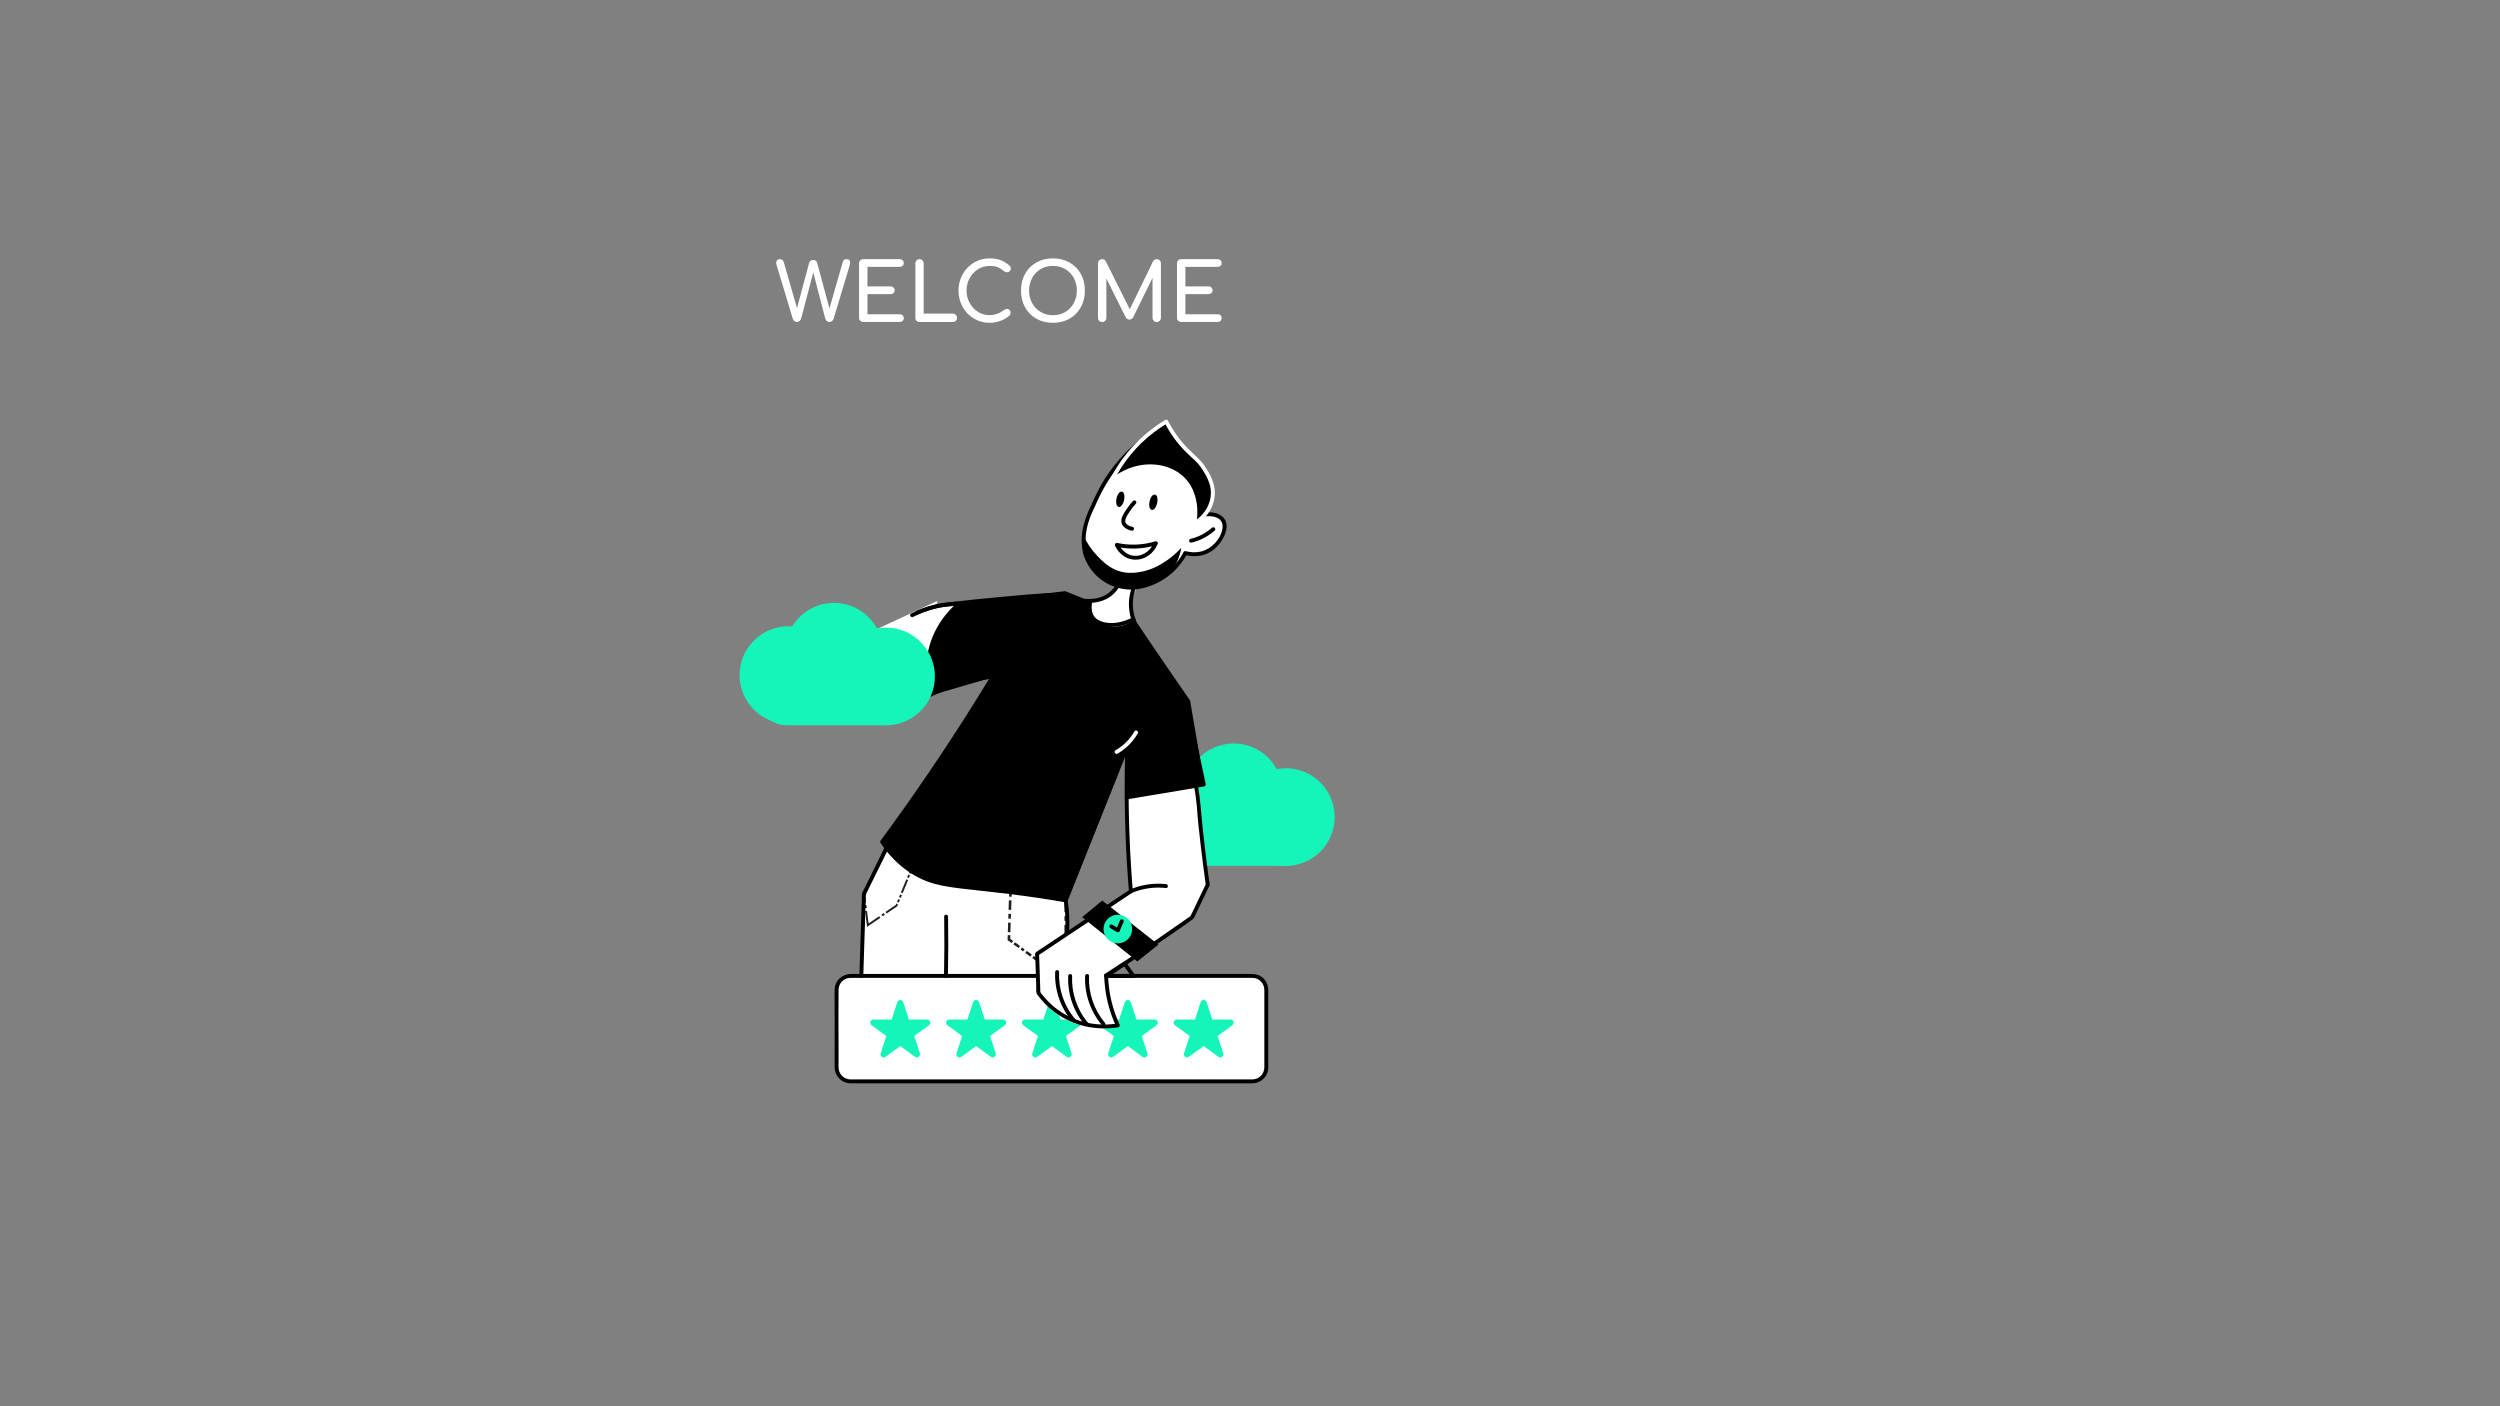 <?xml version="1.0" encoding="UTF-8"?><svg id="Layer_1" xmlns="http://www.w3.org/2000/svg" viewBox="0 0 1920 1080"><rect x="0" y="0" width="1920" height="1080" fill="#808080" stroke="none"/><defs><style>.cls-1{stroke-width:1.06px;}.cls-1,.cls-2,.cls-3{stroke:#000;stroke-miterlimit:10;}.cls-4{fill:#fff;}.cls-5{fill:none;}.cls-6{fill:#231f20;}.cls-3{stroke-width:1.37px;}.cls-7{fill:#15f5ba;}</style></defs><circle class="cls-7" cx="987.5" cy="627.5" r="37.5"/><circle class="cls-7" cx="947.5" cy="608.5" r="37.5"/><circle class="cls-7" cx="912.5" cy="626.5" r="37.5"/><path class="cls-7" d="M887,613h125v27.37c0,13.59-11.04,24.63-24.63,24.63h-75.74c-13.59,0-24.63-11.04-24.63-24.63v-27.37h0Z"/><path class="cls-4" d="M681.5,648.5c45.83,13.83,91.67,27.67,137.5,41.5v27c-7,4.67-14,9.33-21,14-.33,6.33-.67,12.67-1,19h-136c.67-21,1.33-42,2-63,6.17-12.83,12.33-25.67,18.5-38.5Z"/><polygon class="cls-5" points="672.42 697.39 671.21 687.74 674.51 680.77 660.96 674.34 655.79 685.26 657.54 699.25 672.42 697.39"/><polygon class="cls-6" points="665.09 693.24 664.27 686.62 666.26 682.42 664.9 681.78 662.72 686.38 663.61 693.43 665.09 693.24"/><rect class="cls-6" x="663.98" y="695.08" width="1.5" height="2.35" transform="translate(-81.25 87.85) rotate(-7.13)"/><rect class="cls-6" x="665.67" y="678.71" width="2.35" height="1.5" transform="translate(-232.68 991.24) rotate(-64.65)"/><rect class="cls-5" x="661.5" y="660.2" width="21.81" height="15" transform="translate(-218.87 989.54) rotate(-64.65)"/><rect class="cls-6" x="666.52" y="666.95" width="11.75" height="1.5" transform="translate(-218.87 989.54) rotate(-64.65)"/><rect class="cls-6" x="667.46" y="674.93" width="2.35" height="1.5" transform="translate(-228.24 990.68) rotate(-64.65)"/><rect class="cls-6" x="675" y="659" width="2.35" height="1.5" transform="translate(-209.53 988.41) rotate(-64.65)"/><rect class="cls-5" x="685.38" y="653.95" width="15" height="10.67" transform="translate(-262.25 708.86) rotate(-46.55)"/><rect class="cls-6" x="692.13" y="656.4" width="1.5" height="5.75" transform="translate(-262.25 708.87) rotate(-46.55)"/><rect class="cls-6" x="688.99" y="655.74" width="1.5" height="1.15" transform="translate(-261.08 705.66) rotate(-46.55)"/><rect class="cls-6" x="695.25" y="661.67" width="1.5" height="1.15" transform="translate(-263.43 712.06) rotate(-46.55)"/><rect class="cls-5" x="684.5" y="673.14" width="20.29" height="15" transform="translate(-199.87 1062.26) rotate(-67.52)"/><rect class="cls-6" x="689.19" y="679.89" width="10.93" height="1.5" transform="translate(-199.87 1062.27) rotate(-67.52)"/><rect class="cls-6" x="696.69" y="672.3" width="2.19" height="1.5" transform="translate(-190.93 1060.45) rotate(-67.52)"/><rect class="cls-6" x="690.42" y="687.45" width="2.19" height="1.5" transform="translate(-208.78 1064.06) rotate(-67.52)"/><polygon class="cls-5" points="683.84 687.15 682.43 690.56 672.42 697.39 680.87 709.78 694.57 700.44 697.7 692.88 683.84 687.15"/><polygon class="cls-6" points="688.33 693.96 687.9 695.01 680.09 700.33 680.94 701.57 689.11 696 689.64 694.71 688.33 693.96"/><rect class="cls-6" x="688.93" y="691.05" width="2.19" height="1.5" transform="translate(-213.03 1064.9) rotate(-67.52)"/><rect class="cls-6" x="677.17" y="701.72" width="2.19" height="1.5" transform="translate(-277.87 504.18) rotate(-34.29)"/><polygon class="cls-6" points="687.7 655.38 688.73 654.29 681.26 647.22 676.82 656.59 678.18 657.24 681.74 649.74 687.7 655.38"/><polygon class="cls-6" points="698.06 670.47 699.45 671.05 701.41 666.31 697.65 662.75 696.62 663.85 699.63 666.69 698.06 670.47"/><polygon class="cls-6" points="665.87 699.53 664.38 699.72 665.89 711.83 676.07 704.9 675.22 703.66 667.08 709.2 665.87 699.53"/><rect class="cls-4" x="642.5" y="749.5" width="330" height="81" rx="10.57" ry="10.57"/><path d="M961.93,829h-307.96c-.3,0-.59,0-.89,0-5.15-.1-9.01-4.18-9.07-9.27-.07-5.4,0-10.81,0-16.21,0-14.42-.19-28.85,0-43.26.07-5.09,3.93-9.17,9.08-9.27.3,0,.59,0,.89,0h304.7c1.09,0,2.17-.02,3.26,0,5.18.1,9.04,4.22,9.07,9.33.01,1.88,0,3.75,0,5.63v48.67c0,1.7.02,3.4,0,5.1-.07,5.1-3.93,9.16-9.07,9.27-1.93.04-1.93,3.04,0,3,6.53-.14,11.88-5.26,12.07-11.85.04-1.37,0-2.75,0-4.13v-48.99c0-2.14,0-4.29,0-6.43-.01-4.3-1.85-8.24-5.49-10.65-2.74-1.81-5.71-1.95-8.81-1.95h-305.85c-6.93,0-12.72,4.91-12.85,12.08-.09,4.78,0,9.58,0,14.36,0,15.01-.07,30.02,0,45.03.03,7.05,5.35,12.49,12.44,12.53,1.82,0,3.64,0,5.46,0h303.02c1.93,0,1.93-3,0-3Z"/><path class="cls-4" d="M858,449c-1.08,2.11-3.45,6-8,9-7.6,5.02-15.65,3.85-17.64,3.5-.09,1.88-.43,12.85,7.64,20.5,8.38,7.94,22.4,9.04,34,2-1.55-2.39-5.98-9.89-5-20,.65-6.67,3.36-11.53,5-14-5.33-.33-10.67-.67-16-1Z"/><path class="cls-4" d="M832.28,417.22c-.84-14.2,5.54-24.79,8.71-32.13,14.02-32.55,39.21-50.17,51.16-57.38,8.21,8.56,17.39,19.76,25.75,33.91,4.13,7,7.49,13.74,10.23,20.01-2.18,4.7-4.36,9.4-6.54,14.1,7.2-1.66,14.4-.74,17.39,3.42,4.55,6.35-1.86,18.59-10.57,23.63-7.63,4.42-15.77,2.58-18.08,1.97-2,3.79-5.31,8.93-10.66,13.77-9.62,8.72-20.18,11.39-25.24,12.32-3.94.72-15.21,1.59-26.14-5.66-10.15-6.73-13.76-16.53-14.78-19.69-.45-1.9-1.01-4.77-1.22-8.28Z"/><path d="M833.78,417.22c-.47-8.61,1.84-16.75,5.36-24.53,3.28-7.25,6.49-14.53,10.63-21.34,7.73-12.71,17.9-23.83,29.58-33.01,4.32-3.39,8.86-6.5,13.56-9.34l-1.82-.23c11.54,12.07,21.44,25.65,29.32,40.37,2.32,4.33,4.45,8.75,6.42,13.25v-1.51c-2.18,4.7-4.36,9.4-6.54,14.1-.55,1.19.35,2.5,1.69,2.2,4.35-.97,9.7-1.4,13.7.99,2.92,1.75,3.71,4.98,3.11,8.17-1.49,7.99-8.45,15.29-16.3,17.21-3.86.94-7.94.76-11.77-.24-.62-.16-1.38.1-1.69.69-6.96,13.09-19.44,22.24-33.93,25.2-13.37,2.73-27.79-3.36-35.48-14.63-1.61-2.36-2.99-4.91-4.01-7.58-1.19-3.11-1.62-6.46-1.83-9.77-.12-1.92-3.12-1.93-3,0,.21,3.29.56,6.77,1.69,9.9.88,2.43,1.98,4.78,3.31,7,4.21,7.05,10.57,12.61,18.16,15.76,6.32,2.63,13.46,3.57,20.24,2.52,6.17-.95,12.25-3.23,17.64-6.33,8.39-4.82,15.26-12.03,19.8-20.56l-1.69.69c3.9,1.01,8,1.24,11.97.53,5.26-.94,9.92-3.81,13.48-7.75,4.98-5.51,10.47-16.68,3.02-22.57-4.73-3.73-11.66-3.37-17.21-2.13.56.73,1.13,1.47,1.69,2.2,1.26-2.72,2.52-5.44,3.78-8.15.58-1.25,1.16-2.5,1.74-3.75.33-.72.76-1.46,1.02-2.2.27-.77.16-1.15-.17-1.9-2.19-5.02-4.63-9.94-7.27-14.74-5.3-9.63-11.47-18.77-18.38-27.31-3.29-4.07-6.76-8-10.38-11.78-.45-.47-1.26-.57-1.82-.23-10.06,6.08-19.39,13.42-27.55,21.88-5.63,5.84-10.72,12.22-15.11,19.04-4.53,7.03-7.89,14.56-11.41,22.12-4.09,8.81-7.09,17.92-6.56,27.76.1,1.92,3.1,1.93,3,0Z"/><path class="cls-7" d="M693.71,769.67l4.33,13.33h14.02c2.34,0,3.32,3,1.42,4.38l-11.34,8.24,4.33,13.33c.72,2.23-1.83,4.08-3.72,2.7l-11.34-8.24-11.34,8.24c-1.9,1.38-4.45-.48-3.72-2.7l4.33-13.33-11.34-8.24c-1.9-1.38-.92-4.38,1.42-4.38h14.02s4.33-13.33,4.33-13.33c.72-2.23,3.88-2.23,4.6,0Z"/><path class="cls-7" d="M751.96,769.67l4.33,13.33h14.02c2.34,0,3.32,3,1.42,4.38l-11.34,8.24,4.33,13.33c.72,2.23-1.83,4.08-3.72,2.7l-11.34-8.24-11.34,8.24c-1.9,1.38-4.45-.48-3.72-2.7l4.33-13.33-11.34-8.24c-1.9-1.38-.92-4.38,1.42-4.38h14.02s4.33-13.33,4.33-13.33c.72-2.23,3.88-2.23,4.6,0Z"/><path class="cls-7" d="M810.21,769.67l4.33,13.33h14.02c2.34,0,3.32,3,1.42,4.38l-11.34,8.24,4.33,13.33c.72,2.23-1.83,4.08-3.72,2.7l-11.34-8.24-11.34,8.24c-1.9,1.38-4.45-.48-3.72-2.7l4.33-13.33-11.34-8.24c-1.9-1.38-.92-4.38,1.42-4.38h14.02s4.33-13.33,4.33-13.33c.72-2.23,3.88-2.23,4.6,0Z"/><path class="cls-7" d="M868.46,769.67l4.33,13.33h14.02c2.34,0,3.32,3,1.42,4.38l-11.34,8.24,4.33,13.33c.72,2.23-1.83,4.08-3.72,2.7l-11.34-8.24-11.34,8.24c-1.9,1.38-4.45-.48-3.72-2.7l4.33-13.33-11.34-8.24c-1.9-1.38-.92-4.38,1.42-4.38h14.02s4.33-13.33,4.33-13.33c.72-2.23,3.88-2.23,4.6,0Z"/><path class="cls-7" d="M926.71,769.67l4.33,13.33h14.02c2.34,0,3.32,3,1.42,4.38l-11.34,8.24,4.33,13.33c.72,2.23-1.83,4.08-3.72,2.7l-11.34-8.24-11.34,8.24c-1.9,1.38-4.45-.48-3.72-2.7l4.33-13.33-11.34-8.24c-1.9-1.38-.92-4.38,1.42-4.38h14.02s4.33-13.33,4.33-13.33c.72-2.23,3.88-2.23,4.6,0Z"/><rect class="cls-5" x="777.86" y="720.12" width="15" height="18.03" transform="translate(-266.11 936.15) rotate(-54.01)"/><rect class="cls-6" x="779.82" y="723.44" width="2" height="4.8" transform="translate(-265.31 931.11) rotate(-54.01)"/><rect class="cls-6" x="784.36" y="727.93" width="2" height="2.4" transform="translate(-266.1 936.16) rotate(-54.01)"/><rect class="cls-6" x="788.89" y="730.02" width="2" height="4.8" transform="translate(-266.89 941.18) rotate(-54.01)"/><rect class="cls-5" x="799.82" y="722.48" width="16.73" height="15" transform="translate(-268.96 569.35) rotate(-33.61)"/><rect class="cls-6" x="801.62" y="731.86" width="4.46" height="2" transform="translate(-271.28 567.44) rotate(-33.61)"/><rect class="cls-6" x="807.06" y="728.98" width="2.23" height="2" transform="translate(-268.96 569.36) rotate(-33.61)"/><rect class="cls-6" x="810.28" y="726.11" width="4.46" height="2" transform="translate(-266.64 571.25) rotate(-33.61)"/><rect class="cls-5" x="811" y="691.63" width="15" height="27.48"/><rect class="cls-6" x="817.5" y="710.26" width="2" height="7.32"/><rect class="cls-6" x="817.5" y="703.55" width="2" height="3.66"/><rect class="cls-6" x="817.5" y="693.18" width="2" height="7.32"/><rect class="cls-5" x="790.08" y="669.61" width="15" height="27.64" transform="translate(74.23 1444.98) rotate(-87.07)"/><rect class="cls-6" x="805.17" y="680.19" width="2" height="7.36" transform="translate(81.93 1453.98) rotate(-87.07)"/><rect class="cls-6" x="796.59" y="681.59" width="2" height="3.68" transform="translate(74.23 1444.99) rotate(-87.07)"/><rect class="cls-6" x="788.01" y="679.31" width="2" height="7.36" transform="translate(66.53 1436.02) rotate(-87.07)"/><rect class="cls-5" x="761.65" y="696.24" width="27.58" height="15" transform="translate(46.2 1455.25) rotate(-88.09)"/><rect class="cls-6" x="772.05" y="694.17" width="7.34" height="2" transform="translate(55.05 1447.25) rotate(-88.09)"/><rect class="cls-6" x="773.6" y="702.73" width="3.67" height="2" transform="translate(46.22 1455.25) rotate(-88.09)"/><rect class="cls-6" x="771.48" y="711.29" width="7.34" height="2" transform="translate(37.38 1463.23) rotate(-88.09)"/><polygon class="cls-6" points="799.95 734.28 801.06 735.94 796.85 738.74 792.78 735.78 793.96 734.16 796.91 736.3 799.95 734.28"/><polygon class="cls-6" points="817.52 719.78 819.52 719.78 819.52 723.67 816.28 725.82 815.17 724.14 817.52 722.59 817.52 719.78"/><polygon class="cls-6" points="812.52 685.18 812.62 683.18 819.51 683.53 819.51 690.41 817.51 690.41 817.51 685.43 812.52 685.18"/><polygon class="cls-6" points="776.92 688.72 774.92 688.66 775.17 681.27 782.52 681.64 782.42 683.65 777.1 683.37 776.92 688.72"/><polygon class="cls-6" points="778.11 722.66 776.93 724.27 773.81 722.01 773.94 718.17 775.95 718.23 775.85 721.01 778.11 722.66"/><path class="cls-4" d="M848,748c3,13.33,6,26.67,9,40-4.66.91-26.28,4.62-45-9-7.68-5.59-12.32-12.24-15-17-.33-10-.67-20-1-30l72-48c-1-25.33-2-50.67-3-76,18.33-1,36.67-2,55-3,2.33,24.67,4.67,49.33,7,74-4.33,9-8.67,18-13,27l-66,42Z"/><path d="M715.26,534.8c15.11-6.89,31.19-11.54,47.64-13.85-.56-.73-1.13-1.47-1.69-2.2-10.05,16.58-20.38,32.98-30.98,49.21-11.06,16.92-22.42,33.63-34.08,50.14-6.55,9.28-13.2,18.5-19.94,27.65-.3.4-.27,1.11,0,1.51,9.84,14.85,24.22,26.78,41.55,31.52,7.62,2.08,15.52,3.05,23.35,3.96,11.61,1.35,23.24,2.49,34.84,3.94,14.1,1.76,28.16,3.86,42.16,6.27.87.15,1.52-.23,1.85-1.05,12.31-30.86,24.61-61.72,36.92-92.58,3.44-8.63,6.88-17.25,10.32-25.88-.98-.13-1.96-.27-2.95-.4-.93,29.24-.57,58.51,1.11,87.71.46,7.92,1.01,15.84,1.65,23.75l.74-1.3-36,24c-6.07,4.05-12.15,8.1-18.22,12.15-2.96,1.98-5.93,3.95-8.89,5.93-1.41.94-2.81,1.88-4.22,2.81-1.53,1.02-3.25,1.95-4.67,3.11-1.23,1.01-.69,3.03-.64,4.45.06,1.75.12,3.51.18,5.26.12,3.6.24,7.19.36,10.79.06,1.67.11,3.33.17,5,.06,1.87-.11,3.94.19,5.79.15.92.84,1.63,1.39,2.37.66.86,1.33,1.71,2.03,2.55,7.63,9.1,17.82,15.94,29.16,19.48,9.77,3.05,20.23,3.65,30.32,2.05,1.04-.17,1.26-1.42.9-2.2-5.42-11.67-8.41-24.38-8.8-37.24l-.74,1.3c11.14-7.34,22.23-14.76,33.25-22.28,10.9-7.43,21.87-14.81,32.54-22.57,1.17-.85,1.64-2.54,2.25-3.81.77-1.6,1.54-3.21,2.31-4.81,1.42-2.96,2.85-5.93,4.27-8.89.73-1.52,1.46-3.04,2.19-4.57.35-.72.69-1.44,1.04-2.16.33-.68.86-1.44.9-2.2.05-.93-.28-2.04-.41-2.97-.18-1.3-.35-2.6-.53-3.89-1.6-11.98-3.06-23.99-4.36-36-1.22-11.2-1.74-22.42-3.76-33.53-.34-1.9-3.24-1.09-2.89.8.93,5.11,1.66,10.26,2.12,15.43.36,4.06.56,8.13.98,12.19,1.11,10.57,2.34,21.12,3.68,31.66.71,5.58,1.45,11.15,2.22,16.72l.15-1.16c-2.23,4.65-4.46,9.29-6.69,13.94-1.12,2.32-2.23,4.65-3.35,6.97-.5,1.04-1,2.08-1.5,3.12-.56,1.18-1.84,1.77-2.89,2.52-8.21,5.78-16.46,11.51-24.75,17.19s-16.78,11.43-25.22,17.06c-4.2,2.8-8.45,5.53-12.63,8.37-1.02.69-1.2,1.16-1.15,2.38.04,1.04.09,2.09.16,3.13.15,2.18.38,4.36.67,6.52,1.33,9.81,4.17,19.33,8.34,28.31l.9-2.2c-10.33,1.64-21.12.71-30.98-2.81-6.92-2.47-13.38-6.28-18.9-11.12-2.15-1.89-4.17-3.92-6.04-6.09-.73-.84-1.43-1.7-2.11-2.57-.31-.4-.77-.85-.98-1.31-.26-.56-.16-1.53-.18-2.29-.3-9.12-.61-18.25-.91-27.37l-.74,1.3c18.67-12.44,37.33-24.89,56-37.33,5.33-3.56,10.67-7.11,16-10.67.42-.28.79-.76.74-1.3-2.37-29.07-3.46-58.25-3.24-87.42.06-8.02.22-16.03.48-24.04.06-1.81-2.36-1.87-2.95-.4-12.31,30.86-24.61,61.72-36.92,92.58-3.44,8.63-6.88,17.25-10.32,25.88.62-.35,1.23-.7,1.85-1.05-24.12-4.16-48.37-7.07-72.68-9.74-14.62-1.6-29.71-3.1-42.64-10.68-10.02-5.87-18.38-14.24-24.78-23.88v1.51c12.03-16.34,23.78-32.9,35.22-49.66,11.19-16.4,22.1-33,32.71-49.78,5.78-9.13,11.46-18.32,17.06-27.56.75-1.24-.48-2.37-1.69-2.2-16.72,2.35-33,7.15-48.36,14.15-1.75.8-.23,3.39,1.51,2.59h0Z"/><path d="M836.05,461.1c-1.32,5.27-1.17,11.28,2.89,15.33,4.66,4.65,12.05,5.55,18.29,4.8,4.92-.6,9.62-2.19,14.03-4.43,1.72-.88.2-3.46-1.51-2.59-6.25,3.18-13.67,5.2-20.7,3.89-4.02-.75-8.45-2.8-10-6.82-1.16-3-.86-6.32-.1-9.38.47-1.87-2.42-2.67-2.89-.8h0Z"/><path d="M679.59,650.5c-3.01,6.1-6.01,12.19-9.02,18.29-1.47,2.97-2.93,5.95-4.4,8.92-.73,1.49-1.47,2.97-2.2,4.46-.66,1.33-1.73,2.86-1.96,4.33-.26,1.59-.11,3.35-.16,4.96-.06,1.74-.11,3.47-.17,5.21-.11,3.39-.22,6.78-.32,10.17-.21,6.61-.42,13.23-.63,19.84-.24,7.61-.48,15.21-.72,22.82-.06,1.93,2.94,1.93,3,0,.42-13.23.84-26.46,1.26-39.69.21-6.61.42-13.23.63-19.84.03-.83.03-1.66.08-2.48.04-.7.28-1.16.6-1.8.77-1.56,1.54-3.12,2.31-4.68,1.47-2.97,2.93-5.95,4.4-8.92,3.3-6.69,6.6-13.38,9.9-20.07.85-1.73-1.74-3.25-2.59-1.51h0Z"/><path d="M895.67,323.8c-6.34,3.78-14.3,9.39-22.23,17.51-10.03,10.26-16.21,20.63-19.94,28.19,17.94-15.21,42.2-14.57,55-1.83,12.74,12.69,9.13,32.42,8.76,34.25,1.27-.69,11.85-6.69,13.96-19.63,1.58-9.72-3.42-17.58-6.47-22.43-5.1-8.11-9.23-9.19-17.08-18.26-6.03-6.97-9.82-13.54-12-17.81Z"/><path class="cls-4" d="M894.91,322.51c-14.9,8.92-27.62,21.27-36.93,35.94-2.11,3.33-4.03,6.77-5.78,10.3-.77,1.56,1.04,2.92,2.36,1.82,10.87-9.14,26.05-13.55,39.91-9.4,6.13,1.84,11.81,5.45,15.64,10.64,3.83,5.19,5.76,11.53,6.25,17.92.2,2.66.19,5.35-.04,8.01-.13,1.52-.22,2.34-.51,3.8-.25,1.27,1.01,2.35,2.2,1.69,9.23-5.04,15.66-15.65,14.95-26.24-.47-6.93-3.77-13.17-7.55-18.85-3.63-5.46-8.8-9.3-13.33-13.93-6.08-6.22-11.14-13.42-15.12-21.15-.88-1.72-3.47-.2-2.59,1.51,3.3,6.42,7.36,12.45,12.07,17.92,2.42,2.81,5.04,5.43,7.79,7.92,2.12,1.92,4.28,3.81,6.14,6,1.95,2.27,3.54,4.85,5.04,7.43,1.66,2.85,3.06,5.84,3.88,9.05,1.74,6.87.11,14.06-3.96,19.8-2.28,3.21-5.36,6.05-8.83,7.95l2.2,1.69c1.98-10.02.72-21.54-4.79-30.26-7.89-12.48-23.26-17.07-37.32-14.91-8.95,1.38-17.26,5.48-24.16,11.28l2.36,1.82c7.36-14.89,18.06-28.06,31.28-38.16,3.31-2.53,6.78-4.86,10.35-7,1.66-.99.15-3.59-1.51-2.59Z"/><path d="M870.18,384.75c-2,2.09-3.73,4.38-5.31,6.8-1.52,2.32-3.27,4.84-3.65,7.65-.66,4.78,3.73,7.48,7.82,8.37,1.88.41,2.69-2.48.8-2.89-2.86-.63-6.48-2.23-5.51-5.78.63-2.3,2.16-4.37,3.46-6.33s2.83-3.94,4.52-5.7c1.34-1.39-.78-3.52-2.12-2.12h0Z"/><path class="cls-4" d="M857.7,418.47c4.05.88,9.63,1.65,16.23,1.25,5.56-.34,10.24-1.41,13.81-2.51-3.11,7.69-10.71,12.14-17.91,11-8.17-1.29-11.85-9.12-12.13-9.74Z"/><path d="M857.3,419.92c10.21,2.19,20.84,1.78,30.84-1.26l-1.85-1.85c-2.73,6.56-9.89,11.46-17.12,9.75-4.51-1.07-8.28-4.67-10.18-8.85-.8-1.76-3.38-.23-2.59,1.51,1.62,3.57,4.61,6.82,8.04,8.7,5.64,3.09,12.62,2.35,17.78-1.37,3.17-2.28,5.46-5.35,6.96-8.95.45-1.08-.85-2.15-1.85-1.85-9.48,2.89-19.55,3.34-29.24,1.26-1.88-.4-2.69,2.49-.8,2.89Z"/><path d="M915.09,416.73c6.62-1.55,12.73-4.77,17.8-9.29,1.44-1.29-.68-3.4-2.12-2.12-4.69,4.19-10.36,7.09-16.47,8.52-1.88.44-1.08,3.33.8,2.89h0Z"/><path class="cls-4" d="M858.26,578.8c6.44-3.7,11.83-9.09,15.54-15.54.96-1.68-1.63-3.19-2.59-1.51-3.46,6.01-8.45,11-14.46,14.46-1.67.96-.16,3.56,1.51,2.59h0Z"/><path d="M817.05,691.9c1.22,8.14,1.51,16.4.95,24.6-.13,1.93,2.87,1.92,3,0,.58-8.49.21-16.99-1.05-25.4-.29-1.9-3.18-1.09-2.89.8h0Z"/><path d="M725.12,703.94c.25,15.19.22,30.38-.12,45.56-.04,1.93,2.96,1.93,3,0,.33-15.19.37-30.38.12-45.56-.03-1.93-3.03-1.93-3,0h0Z"/><path d="M850.69,750.51c4.56-3.02,9.11-6.04,13.67-9.07-.68-.18-1.37-.36-2.05-.54,2.3,3.12,4.6,6.24,6.89,9.36.43-.75.86-1.5,1.3-2.26h-21c.25.93.5,1.86.76,2.8.15-.1.29-.19.44-.29,1.6-1.06.1-3.66-1.51-2.59-.15.1-.29.19-.44.29-1.21.8-.79,2.8.76,2.8h21c1.05,0,1.99-1.31,1.3-2.26-2.3-3.12-4.6-6.24-6.89-9.36-.46-.62-1.32-1.02-2.05-.54-4.56,3.02-9.11,6.04-13.67,9.07-1.6,1.06-.1,3.66,1.51,2.59h0Z"/><path d="M848.56,785.44c-8.45-9.98-12.76-22.9-12.19-35.94.08-1.93-2.92-1.93-3,0-.6,13.86,4.12,27.49,13.07,38.06,1.25,1.48,3.36-.66,2.12-2.12h0Z"/><path d="M835.56,785.44c-8.45-9.98-12.76-22.9-12.19-35.94.08-1.93-2.92-1.93-3,0-.6,13.86,4.12,27.49,13.07,38.06,1.25,1.48,3.36-.66,2.12-2.12h0Z"/><path d="M825.56,782.44c-8.45-9.98-12.76-22.9-12.19-35.94.08-1.93-2.92-1.93-3,0-.6,13.86,4.12,27.49,13.07,38.06,1.25,1.48,3.36-.66,2.12-2.12h0Z"/><path d="M895.5,679c-9.47-1.05-19.01.46-27.76,4.2-1.77.76-.24,3.34,1.51,2.59,8.25-3.53,17.33-4.78,26.24-3.8,1.92.21,1.9-2.79,0-3h0Z"/><path d="M734.44,463.44c-10.05,12.71-17.55,27.34-21.62,43.05-1.28,4.94-2.2,9.95-2.82,15.01-.24,1.91,2.77,1.89,3,0,2.09-16.87,8.11-33.1,17.38-47.33,1.93-2.96,3.99-5.84,6.18-8.61,1.18-1.5-.92-3.64-2.12-2.12h0Z"/><path d="M865.66,613.9c6.68-1.12,13.37-2.25,20.05-3.37,10.64-1.79,21.28-3.57,31.92-5.36,2.42-.41,4.85-.81,7.27-1.22.83-.14,1.2-1.12,1.05-1.85-3.63-17.11-7.26-34.22-10.89-51.33-1.04-4.89-2.07-9.78-3.11-14.67-.4-1.89-3.29-1.09-2.89.8,3.63,17.11,7.26,34.22,10.89,51.33,1.04,4.89,2.07,9.78,3.11,14.67.35-.62.7-1.23,1.05-1.85-6.68,1.12-13.37,2.25-20.05,3.37-10.64,1.79-21.28,3.57-31.92,5.36-2.42.41-4.85.81-7.27,1.22-1.9.32-1.09,3.21.8,2.89h0Z"/><ellipse class="cls-2" cx="885.82" cy="385.73" rx="5.5" ry="2.5" transform="translate(324.72 1172.26) rotate(-78.03)"/><ellipse class="cls-2" cx="860.43" cy="383.47" rx="5.5" ry="2.5" transform="translate(306.8 1145.63) rotate(-78.03)"/><path class="cls-1" d="M856.51,448.65c-2.92-.81-10.84-3.42-17.01-11.15-8.08-10.1-7.24-21.53-7-24,2.09,3.97,5.26,8.98,10,14,4.67,4.94,8.08,7.27,8.99,7.85,1.84,1.18,4.75,3,9.01,4.15,3.23.87,6.04,1.03,8,1,5.98,5.44,6.57,7.84,6,9-1.3,2.65-9.89,1.19-17.99-.85Z"/><path class="cls-1" d="M873.64,449.64c3.03.02,11.36-.32,19.41-6.07,10.53-7.51,12.85-18.72,13.3-21.17-3.1,3.25-7.51,7.2-13.45,10.73-2.49,1.48-5.89,3.5-10.79,5.09-5.48,1.78-10.29,2.22-13.61,2.28,1,1.54,2.01,3.2,3,5,.79,1.42,1.5,2.8,2.14,4.14Z"/><path class="cls-3" d="M873.5,737.5c-13.77-11.05-27.54-22.09-41.32-33.14,4.77-3.95,9.54-7.91,14.32-11.86l42,33-15,12Z"/><circle class="cls-7" cx="858.5" cy="713.5" r="11"/><path class="cls-4" d="M858.5,714.5c-1.67-1-3.33-2-5-3"/><path d="M859.26,713.2c-1.67-1-3.33-2-5-3-.67-.4-1.68-.17-2.05.54s-.18,1.62.54,2.05c1.67,1,3.33,2,5,3,.67.4,1.68.17,2.05-.54s.18-1.62-.54-2.05h0Z"/><path class="cls-4" d="M858.71,714.02c.93-2.17,1.86-4.35,2.79-6.52"/><path d="M860.01,714.78c.93-2.17,1.86-4.35,2.79-6.52.17-.39.27-.73.15-1.16-.1-.35-.36-.73-.69-.9-.64-.34-1.72-.23-2.05.54-.93,2.17-1.86,4.35-2.79,6.52-.17.39-.27.73-.15,1.16.1.35.36.73.69.9.64.34,1.72.23,2.05-.54h0Z"/><path class="cls-4" d="M652.29,199.78c.41.49.62,1.15.62,1.98,0,.62-.08,1.2-.25,1.73l-12.42,41.21c-.29.78-.71,1.41-1.27,1.88-.56.47-1.2.71-1.95.71s-1.4-.24-1.98-.71c-.58-.47-.99-1.08-1.24-1.82l-9.21-35.59-9.33,35.52c-.29.78-.71,1.41-1.27,1.88-.56.47-1.21.71-1.95.71s-1.4-.23-1.98-.68c-.58-.45-.99-1.07-1.24-1.85l-12.42-41.27c-.17-.54-.25-1.09-.25-1.67,0-.86.24-1.54.71-2.04.47-.49,1.12-.74,1.95-.74.74,0,1.39.21,1.95.62.56.41.96,1.01,1.21,1.79l10.13,35.21,9.33-34.84c.16-.62.54-1.13,1.11-1.54s1.24-.62,1.98-.62c.7,0,1.34.19,1.92.56.58.37.95.89,1.11,1.54l9.45,35.15,10.26-35.77c.21-.74.57-1.28,1.08-1.61.51-.33,1.2-.49,2.07-.49s1.44.25,1.85.74Z"/><path class="cls-4" d="M660.7,246.37c-.62-.62-.93-1.38-.93-2.29v-41.83c0-.95.31-1.72.93-2.32.62-.6,1.38-.9,2.29-.9h27.93c.95,0,1.71.28,2.29.83.58.56.87,1.29.87,2.19s-.29,1.57-.87,2.1-1.34.8-2.29.8h-24.71v15.01h17.73c.9,0,1.66.28,2.25.83s.9,1.27.9,2.13-.3,1.58-.9,2.13c-.6.56-1.35.83-2.25.83h-17.73v15.45h24.71c.95,0,1.71.27,2.29.8.58.54.87,1.24.87,2.1s-.29,1.64-.87,2.19-1.34.83-2.29.83h-27.93c-.91,0-1.67-.31-2.29-.93Z"/><path class="cls-4" d="M703.91,246.37c-.6-.62-.9-1.38-.9-2.29v-41.83c0-.91.31-1.67.93-2.29.62-.62,1.36-.93,2.22-.93s1.67.31,2.29.93.93,1.38.93,2.29v38.61h22.37c.91,0,1.67.31,2.29.93.62.62.93,1.38.93,2.29s-.31,1.67-.93,2.29-1.38.93-2.29.93h-25.58c-.91,0-1.66-.31-2.25-.93Z"/><path class="cls-4" d="M747.9,244.64c-3.64-2.18-6.52-5.17-8.62-8.96-2.1-3.79-3.15-7.97-3.15-12.54s1.05-8.68,3.15-12.45c2.1-3.77,4.97-6.75,8.62-8.96,3.65-2.2,7.67-3.3,12.08-3.3,3.13,0,5.84.41,8.12,1.24,2.29.82,4.6,2.18,6.95,4.08.5.37.82.75.99,1.14.16.39.25.85.25,1.39,0,.82-.3,1.5-.9,2.04-.6.54-1.29.8-2.07.8s-1.5-.27-2.16-.8c-1.69-1.44-3.34-2.48-4.94-3.12-1.61-.64-3.69-.96-6.24-.96-3.21,0-6.17.85-8.87,2.53-2.7,1.69-4.84,3.99-6.43,6.89-1.59,2.9-2.38,6.07-2.38,9.48s.79,6.63,2.38,9.51c1.59,2.88,3.73,5.17,6.43,6.86,2.7,1.69,5.65,2.53,8.87,2.53,3.96,0,7.74-1.36,11.37-4.08.7-.49,1.38-.74,2.04-.74.78,0,1.43.28,1.95.83.51.56.77,1.29.77,2.19s-.33,1.63-.99,2.29c-4.45,3.58-9.49,5.38-15.14,5.38-4.41,0-8.43-1.09-12.08-3.27Z"/><path class="cls-4" d="M795.91,244.76c-3.73-2.1-6.62-5.04-8.68-8.8-2.06-3.77-3.09-8.04-3.09-12.82s1.03-9.04,3.09-12.79c2.06-3.75,4.95-6.67,8.68-8.77,3.73-2.1,7.98-3.15,12.76-3.15s8.97,1.05,12.7,3.15c3.73,2.1,6.63,5.03,8.71,8.77,2.08,3.75,3.12,8.01,3.12,12.79s-1.04,9.05-3.12,12.82c-2.08,3.77-4.97,6.7-8.68,8.8s-7.95,3.15-12.73,3.15-9.03-1.05-12.76-3.15ZM818.12,239.6c2.8-1.67,4.98-3.94,6.55-6.83,1.56-2.88,2.35-6.09,2.35-9.64s-.78-6.75-2.35-9.64c-1.57-2.88-3.74-5.15-6.52-6.8-2.78-1.65-5.94-2.47-9.48-2.47s-6.7.82-9.48,2.47c-2.78,1.65-4.95,3.91-6.52,6.8-1.57,2.88-2.35,6.1-2.35,9.64s.78,6.75,2.35,9.64c1.57,2.88,3.75,5.16,6.55,6.83,2.8,1.67,5.95,2.5,9.45,2.5s6.65-.83,9.45-2.5Z"/><path class="cls-4" d="M890.65,199.97c.62.62.93,1.38.93,2.29v41.83c0,.91-.32,1.67-.96,2.29s-1.39.93-2.25.93-1.67-.31-2.29-.93c-.62-.62-.93-1.38-.93-2.29v-30.71l-14.95,30.46c-.7,1.07-1.63,1.61-2.78,1.61-1.36,0-2.35-.64-2.96-1.92l-14.77-29.59v30.15c0,.91-.31,1.67-.93,2.29-.62.62-1.38.93-2.29.93s-1.67-.31-2.29-.93-.93-1.38-.93-2.29v-41.83c0-.91.31-1.67.93-2.29.62-.62,1.38-.93,2.29-.93,1.24,0,2.18.58,2.84,1.73l18.35,36.76,17.85-36.76c.66-1.15,1.61-1.73,2.84-1.73.91,0,1.67.31,2.29.93Z"/><path class="cls-4" d="M904.86,246.37c-.62-.62-.93-1.38-.93-2.29v-41.83c0-.95.31-1.72.93-2.32.62-.6,1.38-.9,2.29-.9h27.93c.95,0,1.71.28,2.29.83.58.56.87,1.29.87,2.19s-.29,1.57-.87,2.1c-.58.54-1.34.8-2.29.8h-24.71v15.01h17.73c.91,0,1.66.28,2.25.83.6.56.9,1.27.9,2.13s-.3,1.58-.9,2.13c-.6.56-1.35.83-2.25.83h-17.73v15.45h24.71c.95,0,1.71.27,2.29.8.58.54.87,1.24.87,2.1s-.29,1.64-.87,2.19c-.58.56-1.34.83-2.29.83h-27.93c-.91,0-1.67-.31-2.29-.93Z"/><path class="cls-4" d="M734,464c-4.59,7.15-9.59,16.17-14,27-4.56,11.2-7.3,21.47-9,30-14.33-3.67-28.67-7.33-43-11-2.33-5.33-4.67-10.67-7-16,.97-2.13,1.95-4.27,2.91-6.41l56.01-26.07c-.31,1.16-.61,2.32-.92,3.48,5-.33,10-.67,15-1Z"/><path d="M916.95,560.1c-.82-4.2-1.66-8.4-2.54-12.6-.42-2.03-.86-4.06-1.29-6.08-.22-1-.44-2.01-.66-3.01-.21-.95-.31-2.03-.8-2.87-1.12-1.93-2.52-3.74-3.76-5.59s-2.41-3.59-3.62-5.39c-2.46-3.66-4.92-7.32-7.38-10.98-4.88-7.25-9.75-14.5-14.62-21.75-2.41-3.59-4.83-7.18-7.24-10.77-.97-1.44-2.06-2.81-2.68-4.44-.48-1.26-.89-2.56-1.23-3.87-1.92-7.42-1.34-15.44,1.68-22.5.4-.94.1-1.84-.9-2.2-3.67-1.33-7.33-2.67-11-4-.81-.29-1.58.34-1.85,1.05-1.96,5.21-5.71,9.67-10.67,12.24-4.85,2.52-10.66,2.99-16.04,2.55-5.09-.42-9.52-2.22-13.95-4.61-1-.54-2.42-.23-3.52-.19-1.49.06-2.99.13-4.48.2-3.48.16-6.97.35-10.45.55-6.7.4-13.38.92-20.05,1.58-10.27,1.03-20.57,1.83-30.84,2.9-8.16.85-16.31,1.92-24.46,2.87-7.27.84-14.16,3.13-20.86,6.01-1.77.76-.24,3.35,1.51,2.59,6.08-2.61,12.46-4.77,19.05-5.56,7.26-.88,14.54-1.74,21.8-2.58,10.98-1.27,22.02-2.04,33.02-3.14,6.45-.65,12.89-1.18,19.36-1.57,3.57-.22,7.15-.41,10.73-.58,1.49-.07,2.98-.14,4.48-.2.56-.02,1.11-.05,1.67-.07.32-.01.63-.03.95-.04.27-.01,1.32.15.57-.17.74.31,1.44.84,2.16,1.21,1.07.55,2.17,1.04,3.29,1.48,2.81,1.12,5.74,1.83,8.74,2.19,6.15.73,12.86.14,18.45-2.64,5.86-2.91,10.14-8.17,12.42-14.23-.62.35-1.23.7-1.85,1.05,3.67,1.33,7.33,2.67,11,4l-.9-2.2c-2.77,6.46-3.8,13.5-2.83,20.48.42,3.02,1.18,5.98,2.32,8.8.67,1.66,1.75,3.07,2.74,4.55,1.25,1.86,2.51,3.73,3.76,5.59,9.98,14.85,19.96,29.69,29.95,44.54.74,1.1,1.49,2.21,2.23,3.31.74,1.1.96,2.13,1.25,3.42.51,2.33,1.01,4.66,1.51,6.99,1.02,4.82,1.99,9.64,2.93,14.48.37,1.89,3.26,1.09,2.89-.8h0Z"/><path d="M734,464c-4.54,4.07-19.08,18.15-22,41-1.61,12.64.96,22.99,3,29,16-4.67,32-9.33,48-14-28.33,42.33-56.67,84.67-85,127,4.66,6.97,12.56,16.73,25,24,17.07,9.98,31.82,8.89,61,12,13.09,1.39,32.01,3.94,55,9,15.67-39.67,31.33-79.33,47-119-.33,13-.67,26-1,39l60-9c-3.67-21.67-7.33-43.33-11-65-14.33-20.67-28.67-41.33-43-62-10.49,7.4-22.98,6.59-29,0-4.55-4.98-4.19-11.91-4-14-6.67-2.67-13.33-5.33-20-8-28,3.33-56,6.67-84,10Z"/><path d="M660.47,492.17c-.52,1.14-.46,1.61-.07,2.65l1.26,3.37c1.11,2.97,2.22,5.93,3.34,8.9.32.86.63,1.72.96,2.57.69,1.78,3.32,1.91,4.98,2.38,6.22,1.74,12.47,3.39,18.75,4.95,7.11,1.77,14.25,3.42,21.41,4.97l-1.1-1.45c.25,4.77,1.34,9.37,3.2,13.76.32.75,1.41.9,2.05.54.78-.44.85-1.31.54-2.05-1.65-3.88-2.58-8.04-2.8-12.24-.03-.63-.44-1.3-1.1-1.45-14.78-3.19-29.46-6.86-44-11,.35.35.7.7,1.05,1.05-2-5.33-4-10.67-6-16l-.15,1.16.26-.58c.79-1.75-1.8-3.27-2.59-1.51h0Z"/><path d="M736.5,462c-12.79.25-25.36,3.39-36.76,9.2-1.72.88-.2,3.47,1.51,2.59,10.92-5.58,22.99-8.56,35.24-8.8,1.93-.04,1.93-3.04,0-3h0Z"/><path d="M734.44,463.44c-10.05,12.71-17.55,27.34-21.62,43.05-1.28,4.94-2.2,9.95-2.82,15.01-.24,1.91,2.77,1.89,3,0,2.09-16.87,8.11-33.1,17.38-47.33,1.93-2.96,3.99-5.84,6.18-8.61,1.18-1.5-.92-3.64-2.12-2.12h0Z"/><path class="cls-4" d="M858.26,578.8c6.44-3.7,11.83-9.09,15.54-15.54.96-1.68-1.63-3.19-2.59-1.51-3.46,6.01-8.45,11-14.46,14.46-1.67.96-.16,3.56,1.51,2.59h0Z"/><circle class="cls-7" cx="680.5" cy="519.5" r="37.5"/><circle class="cls-7" cx="640.5" cy="500.5" r="37.5"/><circle class="cls-7" cx="605.5" cy="518.5" r="37.5"/><path class="cls-7" d="M580,505h125v27.37c0,13.59-11.04,24.63-24.63,24.63h-75.74c-13.59,0-24.63-11.04-24.63-24.63v-27.37h0Z"/></svg>